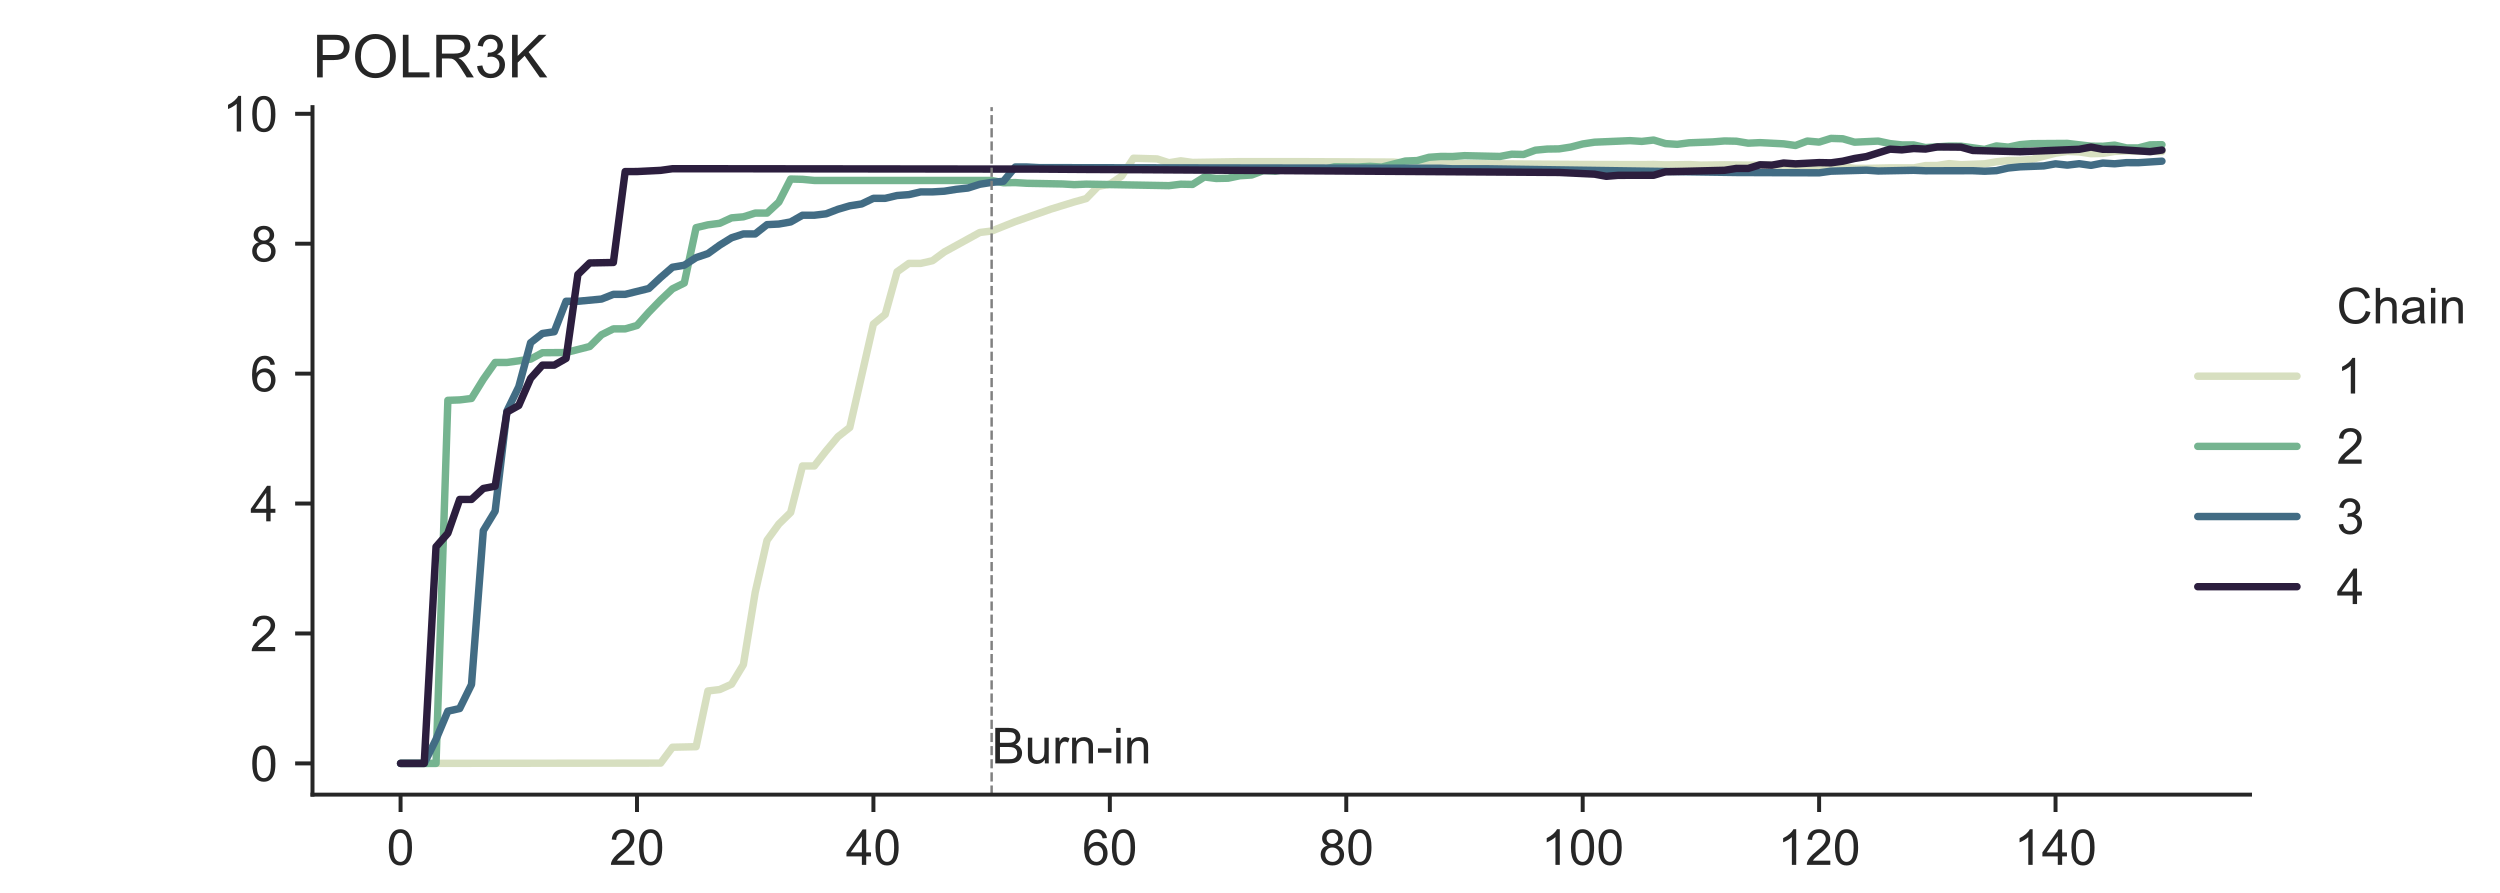 <?xml version="1.0" encoding="utf-8" standalone="no"?>
<!DOCTYPE svg PUBLIC "-//W3C//DTD SVG 1.1//EN"
  "http://www.w3.org/Graphics/SVG/1.1/DTD/svg11.dtd">
<!-- Created with matplotlib (https://matplotlib.org/) -->
<svg height="180pt" version="1.1" viewBox="0 0 504 180" width="504pt" xmlns="http://www.w3.org/2000/svg" xmlns:xlink="http://www.w3.org/1999/xlink">
 <defs>
  <style type="text/css">
*{stroke-linecap:butt;stroke-linejoin:round;}
  </style>
 </defs>
 <g id="figure_1">
  <g id="patch_1">
   <path d="M 0 180 
L 504 180 
L 504 0 
L 0 0 
z
" style="fill:#ffffff;"/>
  </g>
  <g id="axes_1">
   <g id="patch_2">
    <path d="M 63 160.2 
L 453.6 160.2 
L 453.6 21.6 
L 63 21.6 
z
" style="fill:#ffffff;"/>
   </g>
   <g id="matplotlib.axis_1">
    <g id="xtick_1">
     <g id="line2d_1">
      <defs>
       <path d="M 0 0 
L 0 3.5 
" id="ma7ba7f638b" style="stroke:#262626;stroke-width:0.8;"/>
      </defs>
      <g>
       <use style="fill:#262626;stroke:#262626;stroke-width:0.8;" x="80.755" xlink:href="#ma7ba7f638b" y="160.2"/>
      </g>
     </g>
     <g id="text_1">
      <!-- 0 -->
      <defs>
       <path d="M 4.156 35.297 
Q 4.156 48 6.766 55.734 
Q 9.375 63.484 14.516 67.672 
Q 19.672 71.875 27.484 71.875 
Q 33.25 71.875 37.594 69.547 
Q 41.938 67.234 44.766 62.859 
Q 47.609 58.5 49.219 52.219 
Q 50.828 45.953 50.828 35.297 
Q 50.828 22.703 48.234 14.969 
Q 45.656 7.234 40.5 3 
Q 35.359 -1.219 27.484 -1.219 
Q 17.141 -1.219 11.234 6.203 
Q 4.156 15.141 4.156 35.297 
z
M 13.188 35.297 
Q 13.188 17.672 17.312 11.828 
Q 21.438 6 27.484 6 
Q 33.547 6 37.672 11.859 
Q 41.797 17.719 41.797 35.297 
Q 41.797 52.984 37.672 58.781 
Q 33.547 64.594 27.391 64.594 
Q 21.344 64.594 17.719 59.469 
Q 13.188 52.938 13.188 35.297 
z
" id="ArialMT-48"/>
      </defs>
      <g style="fill:#262626;" transform="translate(77.974 174.358)scale(0.1 -0.1)">
       <use xlink:href="#ArialMT-48"/>
      </g>
     </g>
    </g>
    <g id="xtick_2">
     <g id="line2d_2">
      <g>
       <use style="fill:#262626;stroke:#262626;stroke-width:0.8;" x="128.418" xlink:href="#ma7ba7f638b" y="160.2"/>
      </g>
     </g>
     <g id="text_2">
      <!-- 20 -->
      <defs>
       <path d="M 50.344 8.453 
L 50.344 0 
L 3.031 0 
Q 2.938 3.172 4.047 6.109 
Q 5.859 10.938 9.828 15.625 
Q 13.812 20.312 21.344 26.469 
Q 33.016 36.031 37.109 41.625 
Q 41.219 47.219 41.219 52.203 
Q 41.219 57.422 37.469 61 
Q 33.734 64.594 27.734 64.594 
Q 21.391 64.594 17.578 60.781 
Q 13.766 56.984 13.719 50.25 
L 4.688 51.172 
Q 5.609 61.281 11.656 66.578 
Q 17.719 71.875 27.938 71.875 
Q 38.234 71.875 44.234 66.156 
Q 50.25 60.453 50.25 52 
Q 50.25 47.703 48.484 43.547 
Q 46.734 39.406 42.656 34.812 
Q 38.578 30.219 29.109 22.219 
Q 21.188 15.578 18.938 13.203 
Q 16.703 10.844 15.234 8.453 
z
" id="ArialMT-50"/>
      </defs>
      <g style="fill:#262626;" transform="translate(122.857 174.358)scale(0.1 -0.1)">
       <use xlink:href="#ArialMT-50"/>
       <use x="55.615" xlink:href="#ArialMT-48"/>
      </g>
     </g>
    </g>
    <g id="xtick_3">
     <g id="line2d_3">
      <g>
       <use style="fill:#262626;stroke:#262626;stroke-width:0.8;" x="176.081" xlink:href="#ma7ba7f638b" y="160.2"/>
      </g>
     </g>
     <g id="text_3">
      <!-- 40 -->
      <defs>
       <path d="M 32.328 0 
L 32.328 17.141 
L 1.266 17.141 
L 1.266 25.203 
L 33.938 71.578 
L 41.109 71.578 
L 41.109 25.203 
L 50.781 25.203 
L 50.781 17.141 
L 41.109 17.141 
L 41.109 0 
z
M 32.328 25.203 
L 32.328 57.469 
L 9.906 25.203 
z
" id="ArialMT-52"/>
      </defs>
      <g style="fill:#262626;" transform="translate(170.52 174.358)scale(0.1 -0.1)">
       <use xlink:href="#ArialMT-52"/>
       <use x="55.615" xlink:href="#ArialMT-48"/>
      </g>
     </g>
    </g>
    <g id="xtick_4">
     <g id="line2d_4">
      <g>
       <use style="fill:#262626;stroke:#262626;stroke-width:0.8;" x="223.744" xlink:href="#ma7ba7f638b" y="160.2"/>
      </g>
     </g>
     <g id="text_4">
      <!-- 60 -->
      <defs>
       <path d="M 49.75 54.047 
L 41.016 53.375 
Q 39.844 58.547 37.703 60.891 
Q 34.125 64.656 28.906 64.656 
Q 24.703 64.656 21.531 62.312 
Q 17.391 59.281 14.984 53.469 
Q 12.594 47.656 12.5 36.922 
Q 15.672 41.75 20.266 44.094 
Q 24.859 46.438 29.891 46.438 
Q 38.672 46.438 44.844 39.969 
Q 51.031 33.5 51.031 23.25 
Q 51.031 16.5 48.125 10.719 
Q 45.219 4.938 40.141 1.859 
Q 35.062 -1.219 28.609 -1.219 
Q 17.625 -1.219 10.688 6.859 
Q 3.766 14.938 3.766 33.5 
Q 3.766 54.25 11.422 63.672 
Q 18.109 71.875 29.438 71.875 
Q 37.891 71.875 43.281 67.141 
Q 48.688 62.406 49.75 54.047 
z
M 13.875 23.188 
Q 13.875 18.656 15.797 14.5 
Q 17.719 10.359 21.188 8.172 
Q 24.656 6 28.469 6 
Q 34.031 6 38.031 10.484 
Q 42.047 14.984 42.047 22.703 
Q 42.047 30.125 38.078 34.391 
Q 34.125 38.672 28.125 38.672 
Q 22.172 38.672 18.016 34.391 
Q 13.875 30.125 13.875 23.188 
z
" id="ArialMT-54"/>
      </defs>
      <g style="fill:#262626;" transform="translate(218.183 174.358)scale(0.1 -0.1)">
       <use xlink:href="#ArialMT-54"/>
       <use x="55.615" xlink:href="#ArialMT-48"/>
      </g>
     </g>
    </g>
    <g id="xtick_5">
     <g id="line2d_5">
      <g>
       <use style="fill:#262626;stroke:#262626;stroke-width:0.8;" x="271.407" xlink:href="#ma7ba7f638b" y="160.2"/>
      </g>
     </g>
     <g id="text_5">
      <!-- 80 -->
      <defs>
       <path d="M 17.672 38.812 
Q 12.203 40.828 9.562 44.531 
Q 6.938 48.25 6.938 53.422 
Q 6.938 61.234 12.547 66.547 
Q 18.172 71.875 27.484 71.875 
Q 36.859 71.875 42.578 66.422 
Q 48.297 60.984 48.297 53.172 
Q 48.297 48.188 45.672 44.5 
Q 43.062 40.828 37.75 38.812 
Q 44.344 36.672 47.781 31.875 
Q 51.219 27.094 51.219 20.453 
Q 51.219 11.281 44.719 5.031 
Q 38.234 -1.219 27.641 -1.219 
Q 17.047 -1.219 10.547 5.047 
Q 4.047 11.328 4.047 20.703 
Q 4.047 27.688 7.594 32.391 
Q 11.141 37.109 17.672 38.812 
z
M 15.922 53.719 
Q 15.922 48.641 19.188 45.406 
Q 22.469 42.188 27.688 42.188 
Q 32.766 42.188 36.016 45.375 
Q 39.266 48.578 39.266 53.219 
Q 39.266 58.062 35.906 61.359 
Q 32.562 64.656 27.594 64.656 
Q 22.562 64.656 19.234 61.422 
Q 15.922 58.203 15.922 53.719 
z
M 13.094 20.656 
Q 13.094 16.891 14.875 13.375 
Q 16.656 9.859 20.172 7.922 
Q 23.688 6 27.734 6 
Q 34.031 6 38.125 10.047 
Q 42.234 14.109 42.234 20.359 
Q 42.234 26.703 38.016 30.859 
Q 33.797 35.016 27.438 35.016 
Q 21.234 35.016 17.156 30.906 
Q 13.094 26.812 13.094 20.656 
z
" id="ArialMT-56"/>
      </defs>
      <g style="fill:#262626;" transform="translate(265.846 174.358)scale(0.1 -0.1)">
       <use xlink:href="#ArialMT-56"/>
       <use x="55.615" xlink:href="#ArialMT-48"/>
      </g>
     </g>
    </g>
    <g id="xtick_6">
     <g id="line2d_6">
      <g>
       <use style="fill:#262626;stroke:#262626;stroke-width:0.8;" x="319.071" xlink:href="#ma7ba7f638b" y="160.2"/>
      </g>
     </g>
     <g id="text_6">
      <!-- 100 -->
      <defs>
       <path d="M 37.25 0 
L 28.469 0 
L 28.469 56 
Q 25.297 52.984 20.141 49.953 
Q 14.984 46.922 10.891 45.406 
L 10.891 53.906 
Q 18.266 57.375 23.781 62.297 
Q 29.297 67.234 31.594 71.875 
L 37.25 71.875 
z
" id="ArialMT-49"/>
      </defs>
      <g style="fill:#262626;" transform="translate(310.729 174.358)scale(0.1 -0.1)">
       <use xlink:href="#ArialMT-49"/>
       <use x="55.615" xlink:href="#ArialMT-48"/>
       <use x="111.23" xlink:href="#ArialMT-48"/>
      </g>
     </g>
    </g>
    <g id="xtick_7">
     <g id="line2d_7">
      <g>
       <use style="fill:#262626;stroke:#262626;stroke-width:0.8;" x="366.734" xlink:href="#ma7ba7f638b" y="160.2"/>
      </g>
     </g>
     <g id="text_7">
      <!-- 120 -->
      <g style="fill:#262626;" transform="translate(358.392 174.358)scale(0.1 -0.1)">
       <use xlink:href="#ArialMT-49"/>
       <use x="55.615" xlink:href="#ArialMT-50"/>
       <use x="111.23" xlink:href="#ArialMT-48"/>
      </g>
     </g>
    </g>
    <g id="xtick_8">
     <g id="line2d_8">
      <g>
       <use style="fill:#262626;stroke:#262626;stroke-width:0.8;" x="414.397" xlink:href="#ma7ba7f638b" y="160.2"/>
      </g>
     </g>
     <g id="text_8">
      <!-- 140 -->
      <g style="fill:#262626;" transform="translate(406.056 174.358)scale(0.1 -0.1)">
       <use xlink:href="#ArialMT-49"/>
       <use x="55.615" xlink:href="#ArialMT-52"/>
       <use x="111.23" xlink:href="#ArialMT-48"/>
      </g>
     </g>
    </g>
   </g>
   <g id="matplotlib.axis_2">
    <g id="ytick_1">
     <g id="line2d_9">
      <defs>
       <path d="M 0 0 
L -3.5 0 
" id="m9445354edd" style="stroke:#262626;stroke-width:0.8;"/>
      </defs>
      <g>
       <use style="fill:#262626;stroke:#262626;stroke-width:0.8;" x="63" xlink:href="#m9445354edd" y="153.9"/>
      </g>
     </g>
     <g id="text_9">
      <!-- 0 -->
      <g style="fill:#262626;" transform="translate(50.439 157.479)scale(0.1 -0.1)">
       <use xlink:href="#ArialMT-48"/>
      </g>
     </g>
    </g>
    <g id="ytick_2">
     <g id="line2d_10">
      <g>
       <use style="fill:#262626;stroke:#262626;stroke-width:0.8;" x="63" xlink:href="#m9445354edd" y="127.708"/>
      </g>
     </g>
     <g id="text_10">
      <!-- 2 -->
      <g style="fill:#262626;" transform="translate(50.439 131.287)scale(0.1 -0.1)">
       <use xlink:href="#ArialMT-50"/>
      </g>
     </g>
    </g>
    <g id="ytick_3">
     <g id="line2d_11">
      <g>
       <use style="fill:#262626;stroke:#262626;stroke-width:0.8;" x="63" xlink:href="#m9445354edd" y="101.516"/>
      </g>
     </g>
     <g id="text_11">
      <!-- 4 -->
      <g style="fill:#262626;" transform="translate(50.439 105.095)scale(0.1 -0.1)">
       <use xlink:href="#ArialMT-52"/>
      </g>
     </g>
    </g>
    <g id="ytick_4">
     <g id="line2d_12">
      <g>
       <use style="fill:#262626;stroke:#262626;stroke-width:0.8;" x="63" xlink:href="#m9445354edd" y="75.325"/>
      </g>
     </g>
     <g id="text_12">
      <!-- 6 -->
      <g style="fill:#262626;" transform="translate(50.439 78.903)scale(0.1 -0.1)">
       <use xlink:href="#ArialMT-54"/>
      </g>
     </g>
    </g>
    <g id="ytick_5">
     <g id="line2d_13">
      <g>
       <use style="fill:#262626;stroke:#262626;stroke-width:0.8;" x="63" xlink:href="#m9445354edd" y="49.133"/>
      </g>
     </g>
     <g id="text_13">
      <!-- 8 -->
      <g style="fill:#262626;" transform="translate(50.439 52.712)scale(0.1 -0.1)">
       <use xlink:href="#ArialMT-56"/>
      </g>
     </g>
    </g>
    <g id="ytick_6">
     <g id="line2d_14">
      <g>
       <use style="fill:#262626;stroke:#262626;stroke-width:0.8;" x="63" xlink:href="#m9445354edd" y="22.941"/>
      </g>
     </g>
     <g id="text_14">
      <!-- 10 -->
      <g style="fill:#262626;" transform="translate(44.878 26.52)scale(0.1 -0.1)">
       <use xlink:href="#ArialMT-49"/>
       <use x="55.615" xlink:href="#ArialMT-48"/>
      </g>
     </g>
    </g>
   </g>
   <g id="line2d_15">
    <path clip-path="url(#pa6ee4de908)" d="M 80.755 153.9 
L 133.184 153.841 
L 135.567 150.644 
L 140.334 150.534 
L 142.717 139.302 
L 145.1 139.01 
L 147.483 137.934 
L 149.866 133.989 
L 152.249 119.411 
L 154.633 108.931 
L 157.016 105.647 
L 159.399 103.313 
L 161.782 93.938 
L 164.165 93.938 
L 166.548 90.889 
L 168.931 88.041 
L 171.315 86.176 
L 176.081 65.32 
L 178.464 63.381 
L 180.847 54.798 
L 183.23 53.103 
L 185.614 53.103 
L 187.997 52.555 
L 190.38 50.797 
L 197.529 46.869 
L 199.913 46.575 
L 204.679 44.676 
L 211.828 42.167 
L 216.595 40.698 
L 218.978 40.033 
L 221.361 37.586 
L 223.744 37.134 
L 226.127 35.499 
L 228.51 31.9 
L 233.277 32.038 
L 235.66 32.813 
L 238.043 32.42 
L 240.426 32.748 
L 249.959 32.585 
L 261.875 32.587 
L 280.94 32.67 
L 283.323 32.893 
L 319.071 33.154 
L 330.986 33.187 
L 333.37 33.157 
L 335.753 33.24 
L 340.519 33.173 
L 342.902 33.286 
L 347.669 33.226 
L 352.435 33.284 
L 359.584 33.277 
L 371.5 33.644 
L 373.883 33.929 
L 376.266 33.942 
L 381.033 33.838 
L 385.799 33.845 
L 388.182 33.384 
L 390.565 33.361 
L 392.949 32.984 
L 395.332 33.203 
L 400.098 33.026 
L 402.481 32.614 
L 404.864 32.366 
L 407.248 32.331 
L 409.631 32.124 
L 414.397 30.885 
L 416.78 30.526 
L 419.163 30.628 
L 421.546 30.984 
L 423.93 30.925 
L 426.313 30.528 
L 428.696 30.434 
L 435.845 30.559 
L 435.845 30.559 
" style="fill:none;stroke:#d7dfc0;stroke-linecap:round;stroke-width:1.5;"/>
   </g>
   <g id="line2d_16">
    <path clip-path="url(#pa6ee4de908)" d="M 80.755 153.9 
L 87.904 153.9 
L 90.287 80.709 
L 92.67 80.621 
L 95.054 80.327 
L 97.437 76.462 
L 99.82 73.074 
L 102.203 73.074 
L 106.969 72.4 
L 109.352 71.108 
L 114.119 71.068 
L 118.885 69.853 
L 121.268 67.485 
L 123.651 66.302 
L 126.035 66.302 
L 128.418 65.615 
L 130.801 62.937 
L 133.184 60.482 
L 135.567 58.229 
L 137.95 57.051 
L 140.334 45.898 
L 142.717 45.326 
L 145.1 45.017 
L 147.483 43.921 
L 149.866 43.712 
L 152.249 42.957 
L 154.633 42.957 
L 157.016 40.745 
L 159.399 36.093 
L 161.782 36.155 
L 164.165 36.379 
L 199.913 36.384 
L 202.296 36.844 
L 204.679 36.81 
L 207.062 36.952 
L 214.212 37.087 
L 216.595 37.225 
L 218.978 37.12 
L 235.66 37.43 
L 238.043 37.134 
L 240.426 37.178 
L 242.809 35.678 
L 245.193 35.981 
L 247.576 35.928 
L 249.959 35.428 
L 252.342 35.28 
L 254.725 34.377 
L 257.108 34.504 
L 259.492 34.068 
L 264.258 34.066 
L 266.641 34.226 
L 269.024 33.621 
L 273.791 33.665 
L 276.174 33.533 
L 278.557 33.684 
L 283.323 32.466 
L 285.706 32.37 
L 288.09 31.708 
L 290.473 31.541 
L 292.856 31.554 
L 295.239 31.381 
L 302.388 31.542 
L 304.772 31.087 
L 307.155 31.141 
L 309.538 30.276 
L 311.921 30.05 
L 314.304 30.013 
L 316.687 29.642 
L 319.071 29.024 
L 321.454 28.665 
L 326.22 28.46 
L 328.603 28.352 
L 330.986 28.506 
L 333.37 28.234 
L 335.753 28.948 
L 338.136 29.099 
L 340.519 28.789 
L 345.285 28.608 
L 347.669 28.416 
L 350.052 28.468 
L 352.435 28.864 
L 354.818 28.753 
L 359.584 28.997 
L 361.967 29.329 
L 364.351 28.434 
L 366.734 28.646 
L 369.117 27.9 
L 371.5 27.976 
L 373.883 28.665 
L 378.65 28.443 
L 381.033 28.952 
L 383.416 29.211 
L 385.799 29.219 
L 388.182 29.749 
L 392.949 29.451 
L 395.332 29.471 
L 400.098 30.124 
L 402.481 29.418 
L 404.864 29.663 
L 407.248 29.163 
L 409.631 28.96 
L 416.78 28.911 
L 421.546 29.471 
L 423.93 29.493 
L 426.313 29.258 
L 428.696 29.817 
L 431.079 29.823 
L 433.462 29.202 
L 435.845 29.168 
L 435.845 29.168 
" style="fill:none;stroke:#75b490;stroke-linecap:round;stroke-width:1.5;"/>
   </g>
   <g id="line2d_17">
    <path clip-path="url(#pa6ee4de908)" d="M 80.755 153.9 
L 85.521 153.9 
L 87.904 149.053 
L 90.287 143.372 
L 92.67 142.84 
L 95.054 137.997 
L 97.437 106.975 
L 99.82 103.047 
L 102.203 82.857 
L 104.586 77.965 
L 106.969 69.093 
L 109.352 67.229 
L 111.736 66.878 
L 114.119 60.737 
L 116.502 60.737 
L 121.268 60.288 
L 123.651 59.34 
L 126.035 59.34 
L 130.801 58.16 
L 133.184 55.936 
L 135.567 53.874 
L 137.95 53.469 
L 140.334 51.932 
L 142.717 51.128 
L 145.1 49.414 
L 147.483 47.937 
L 149.866 47.16 
L 152.249 47.16 
L 154.633 45.286 
L 157.016 45.167 
L 159.399 44.743 
L 161.782 43.388 
L 164.165 43.388 
L 166.548 43.104 
L 168.931 42.19 
L 171.315 41.492 
L 173.698 41.117 
L 176.081 39.981 
L 178.464 39.981 
L 180.847 39.417 
L 183.23 39.236 
L 185.614 38.685 
L 187.997 38.685 
L 190.38 38.545 
L 192.763 38.168 
L 195.146 37.906 
L 197.529 37.146 
L 199.913 36.771 
L 202.296 36.544 
L 204.679 33.67 
L 207.062 33.669 
L 209.445 33.795 
L 290.473 33.923 
L 292.856 34.031 
L 300.005 34.031 
L 345.285 34.709 
L 350.052 34.779 
L 366.734 34.841 
L 369.117 34.512 
L 376.266 34.304 
L 378.65 34.474 
L 385.799 34.33 
L 388.182 34.43 
L 397.715 34.413 
L 400.098 34.519 
L 402.481 34.402 
L 404.864 33.871 
L 407.248 33.633 
L 412.014 33.448 
L 414.397 33.027 
L 416.78 33.29 
L 419.163 33.003 
L 421.546 33.335 
L 423.93 32.873 
L 426.313 33.02 
L 428.696 32.786 
L 431.079 32.8 
L 435.845 32.491 
L 435.845 32.491 
" style="fill:none;stroke:#426c84;stroke-linecap:round;stroke-width:1.5;"/>
   </g>
   <g id="line2d_18">
    <path clip-path="url(#pa6ee4de908)" d="M 80.755 153.9 
L 85.521 153.9 
L 87.904 110.222 
L 90.287 107.507 
L 92.67 100.686 
L 95.054 100.686 
L 97.437 98.477 
L 99.82 98.015 
L 102.203 83.073 
L 104.586 81.747 
L 106.969 76.279 
L 109.352 73.613 
L 111.736 73.613 
L 114.119 72.257 
L 116.502 55.337 
L 118.885 53.011 
L 123.651 52.916 
L 126.035 34.589 
L 128.418 34.584 
L 133.184 34.345 
L 135.567 34.016 
L 140.334 34.013 
L 209.445 34.093 
L 218.978 34.161 
L 230.894 34.218 
L 314.304 34.769 
L 321.454 35.11 
L 323.837 35.543 
L 326.22 35.346 
L 333.37 35.333 
L 335.753 34.635 
L 347.669 34.329 
L 350.052 33.953 
L 352.435 33.959 
L 354.818 33.219 
L 357.201 33.298 
L 359.584 32.863 
L 361.967 33.035 
L 366.734 32.78 
L 369.117 32.825 
L 371.5 32.496 
L 373.883 31.948 
L 376.266 31.568 
L 381.033 30.071 
L 383.416 30.213 
L 385.799 29.944 
L 388.182 30.052 
L 390.565 29.621 
L 395.332 29.667 
L 397.715 30.333 
L 407.248 30.592 
L 419.163 30.096 
L 421.546 29.649 
L 423.93 30.1 
L 426.313 30.105 
L 433.462 30.572 
L 435.845 30.252 
L 435.845 30.252 
" style="fill:none;stroke:#2c1e3e;stroke-linecap:round;stroke-width:1.5;"/>
   </g>
   <g id="line2d_19"/>
   <g id="line2d_20"/>
   <g id="line2d_21"/>
   <g id="line2d_22"/>
   <g id="line2d_23"/>
   <g id="line2d_24">
    <path clip-path="url(#pa6ee4de908)" d="M 199.913 160.2 
L 199.913 21.6 
" style="fill:none;stroke:#808080;stroke-dasharray:1.85,0.8;stroke-dashoffset:0;stroke-width:0.5;"/>
   </g>
   <g id="patch_3">
    <path d="M 63 160.2 
L 63 21.6 
" style="fill:none;stroke:#262626;stroke-linecap:square;stroke-linejoin:miter;stroke-width:0.8;"/>
   </g>
   <g id="patch_4">
    <path d="M 63 160.2 
L 453.6 160.2 
" style="fill:none;stroke:#262626;stroke-linecap:square;stroke-linejoin:miter;stroke-width:0.8;"/>
   </g>
   <g id="text_15">
    <!-- Burn-in -->
    <defs>
     <path d="M 7.328 0 
L 7.328 71.578 
L 34.188 71.578 
Q 42.391 71.578 47.344 69.406 
Q 52.297 67.234 55.094 62.719 
Q 57.906 58.203 57.906 53.266 
Q 57.906 48.688 55.422 44.625 
Q 52.938 40.578 47.906 38.094 
Q 54.391 36.188 57.875 31.594 
Q 61.375 27 61.375 20.75 
Q 61.375 15.719 59.25 11.391 
Q 57.125 7.078 54 4.734 
Q 50.875 2.391 46.156 1.188 
Q 41.453 0 34.625 0 
z
M 16.797 41.5 
L 32.281 41.5 
Q 38.578 41.5 41.312 42.328 
Q 44.922 43.406 46.75 45.891 
Q 48.578 48.391 48.578 52.156 
Q 48.578 55.719 46.875 58.422 
Q 45.172 61.141 41.984 62.141 
Q 38.812 63.141 31.109 63.141 
L 16.797 63.141 
z
M 16.797 8.453 
L 34.625 8.453 
Q 39.203 8.453 41.062 8.797 
Q 44.344 9.375 46.531 10.734 
Q 48.734 12.109 50.141 14.719 
Q 51.562 17.328 51.562 20.75 
Q 51.562 24.75 49.516 27.703 
Q 47.469 30.672 43.828 31.859 
Q 40.188 33.062 33.344 33.062 
L 16.797 33.062 
z
" id="ArialMT-66"/>
     <path d="M 40.578 0 
L 40.578 7.625 
Q 34.516 -1.172 24.125 -1.172 
Q 19.531 -1.172 15.547 0.578 
Q 11.578 2.344 9.641 5 
Q 7.719 7.672 6.938 11.531 
Q 6.391 14.109 6.391 19.734 
L 6.391 51.859 
L 15.188 51.859 
L 15.188 23.094 
Q 15.188 16.219 15.719 13.812 
Q 16.547 10.359 19.234 8.375 
Q 21.922 6.391 25.875 6.391 
Q 29.828 6.391 33.297 8.422 
Q 36.766 10.453 38.203 13.938 
Q 39.656 17.438 39.656 24.078 
L 39.656 51.859 
L 48.438 51.859 
L 48.438 0 
z
" id="ArialMT-117"/>
     <path d="M 6.5 0 
L 6.5 51.859 
L 14.406 51.859 
L 14.406 44 
Q 17.438 49.516 20 51.266 
Q 22.562 53.031 25.641 53.031 
Q 30.078 53.031 34.672 50.203 
L 31.641 42.047 
Q 28.422 43.953 25.203 43.953 
Q 22.312 43.953 20.016 42.219 
Q 17.719 40.484 16.75 37.406 
Q 15.281 32.719 15.281 27.156 
L 15.281 0 
z
" id="ArialMT-114"/>
     <path d="M 6.594 0 
L 6.594 51.859 
L 14.5 51.859 
L 14.5 44.484 
Q 20.219 53.031 31 53.031 
Q 35.688 53.031 39.625 51.344 
Q 43.562 49.656 45.516 46.922 
Q 47.469 44.188 48.25 40.438 
Q 48.734 37.984 48.734 31.891 
L 48.734 0 
L 39.938 0 
L 39.938 31.547 
Q 39.938 36.922 38.906 39.578 
Q 37.891 42.234 35.281 43.812 
Q 32.672 45.406 29.156 45.406 
Q 23.531 45.406 19.453 41.844 
Q 15.375 38.281 15.375 28.328 
L 15.375 0 
z
" id="ArialMT-110"/>
     <path d="M 3.172 21.484 
L 3.172 30.328 
L 30.172 30.328 
L 30.172 21.484 
z
" id="ArialMT-45"/>
     <path d="M 6.641 61.469 
L 6.641 71.578 
L 15.438 71.578 
L 15.438 61.469 
z
M 6.641 0 
L 6.641 51.859 
L 15.438 51.859 
L 15.438 0 
z
" id="ArialMT-105"/>
    </defs>
    <g style="fill:#262626;" transform="translate(199.913 153.9)scale(0.1 -0.1)">
     <use xlink:href="#ArialMT-66"/>
     <use x="66.699" xlink:href="#ArialMT-117"/>
     <use x="122.314" xlink:href="#ArialMT-114"/>
     <use x="155.615" xlink:href="#ArialMT-110"/>
     <use x="211.23" xlink:href="#ArialMT-45"/>
     <use x="244.531" xlink:href="#ArialMT-105"/>
     <use x="266.748" xlink:href="#ArialMT-110"/>
    </g>
   </g>
   <g id="text_16">
    <!-- POLR3K -->
    <defs>
     <path d="M 7.719 0 
L 7.719 71.578 
L 34.719 71.578 
Q 41.844 71.578 45.609 70.906 
Q 50.875 70.016 54.438 67.547 
Q 58.016 65.094 60.188 60.641 
Q 62.359 56.203 62.359 50.875 
Q 62.359 41.75 56.547 35.422 
Q 50.734 29.109 35.547 29.109 
L 17.188 29.109 
L 17.188 0 
z
M 17.188 37.547 
L 35.688 37.547 
Q 44.875 37.547 48.734 40.969 
Q 52.594 44.391 52.594 50.594 
Q 52.594 55.078 50.312 58.266 
Q 48.047 61.469 44.344 62.5 
Q 41.938 63.141 35.5 63.141 
L 17.188 63.141 
z
" id="ArialMT-80"/>
     <path d="M 4.828 34.859 
Q 4.828 52.688 14.391 62.766 
Q 23.969 72.859 39.109 72.859 
Q 49.031 72.859 56.984 68.109 
Q 64.938 63.375 69.109 54.906 
Q 73.297 46.438 73.297 35.688 
Q 73.297 24.812 68.891 16.219 
Q 64.5 7.625 56.438 3.203 
Q 48.391 -1.219 39.062 -1.219 
Q 28.953 -1.219 20.984 3.656 
Q 13.031 8.547 8.922 16.984 
Q 4.828 25.438 4.828 34.859 
z
M 14.594 34.719 
Q 14.594 21.781 21.547 14.328 
Q 28.516 6.891 39.016 6.891 
Q 49.703 6.891 56.609 14.406 
Q 63.531 21.922 63.531 35.75 
Q 63.531 44.484 60.578 51 
Q 57.625 57.516 51.922 61.109 
Q 46.234 64.703 39.156 64.703 
Q 29.109 64.703 21.844 57.781 
Q 14.594 50.875 14.594 34.719 
z
" id="ArialMT-79"/>
     <path d="M 7.328 0 
L 7.328 71.578 
L 16.797 71.578 
L 16.797 8.453 
L 52.047 8.453 
L 52.047 0 
z
" id="ArialMT-76"/>
     <path d="M 7.859 0 
L 7.859 71.578 
L 39.594 71.578 
Q 49.172 71.578 54.141 69.641 
Q 59.125 67.719 62.109 62.828 
Q 65.094 57.953 65.094 52.047 
Q 65.094 44.438 60.156 39.203 
Q 55.219 33.984 44.922 32.562 
Q 48.688 30.766 50.641 29 
Q 54.781 25.203 58.5 19.484 
L 70.953 0 
L 59.031 0 
L 49.562 14.891 
Q 45.406 21.344 42.719 24.75 
Q 40.047 28.172 37.922 29.531 
Q 35.797 30.906 33.594 31.453 
Q 31.984 31.781 28.328 31.781 
L 17.328 31.781 
L 17.328 0 
z
M 17.328 39.984 
L 37.703 39.984 
Q 44.188 39.984 47.844 41.328 
Q 51.516 42.672 53.422 45.625 
Q 55.328 48.578 55.328 52.047 
Q 55.328 57.125 51.641 60.391 
Q 47.953 63.672 39.984 63.672 
L 17.328 63.672 
z
" id="ArialMT-82"/>
     <path d="M 4.203 18.891 
L 12.984 20.062 
Q 14.5 12.594 18.141 9.297 
Q 21.781 6 27 6 
Q 33.203 6 37.469 10.297 
Q 41.75 14.594 41.75 20.953 
Q 41.75 27 37.797 30.922 
Q 33.844 34.859 27.734 34.859 
Q 25.25 34.859 21.531 33.891 
L 22.516 41.609 
Q 23.391 41.5 23.922 41.5 
Q 29.547 41.5 34.031 44.422 
Q 38.531 47.359 38.531 53.469 
Q 38.531 58.297 35.25 61.469 
Q 31.984 64.656 26.812 64.656 
Q 21.688 64.656 18.266 61.422 
Q 14.844 58.203 13.875 51.766 
L 5.078 53.328 
Q 6.688 62.156 12.391 67.016 
Q 18.109 71.875 26.609 71.875 
Q 32.469 71.875 37.391 69.359 
Q 42.328 66.844 44.938 62.5 
Q 47.562 58.156 47.562 53.266 
Q 47.562 48.641 45.062 44.828 
Q 42.578 41.016 37.703 38.766 
Q 44.047 37.312 47.562 32.688 
Q 51.078 28.078 51.078 21.141 
Q 51.078 11.766 44.234 5.25 
Q 37.406 -1.266 26.953 -1.266 
Q 17.531 -1.266 11.297 4.344 
Q 5.078 9.969 4.203 18.891 
z
" id="ArialMT-51"/>
     <path d="M 7.328 0 
L 7.328 71.578 
L 16.797 71.578 
L 16.797 36.078 
L 52.344 71.578 
L 65.188 71.578 
L 35.156 42.578 
L 66.5 0 
L 54 0 
L 28.516 36.234 
L 16.797 24.812 
L 16.797 0 
z
" id="ArialMT-75"/>
    </defs>
    <g style="fill:#262626;" transform="translate(63 15.6)scale(0.12 -0.12)">
     <use xlink:href="#ArialMT-80"/>
     <use x="66.699" xlink:href="#ArialMT-79"/>
     <use x="144.482" xlink:href="#ArialMT-76"/>
     <use x="200.098" xlink:href="#ArialMT-82"/>
     <use x="272.314" xlink:href="#ArialMT-51"/>
     <use x="327.93" xlink:href="#ArialMT-75"/>
    </g>
   </g>
   <g id="legend_1">
    <g id="line2d_25">
     <path d="M 443.07 61.695 
L 463.07 61.695 
" style="fill:none;"/>
    </g>
    <g id="line2d_26"/>
    <g id="text_17">
     <!-- Chain -->
     <defs>
      <path d="M 58.797 25.094 
L 68.266 22.703 
Q 65.281 11.031 57.547 4.906 
Q 49.812 -1.219 38.625 -1.219 
Q 27.047 -1.219 19.797 3.484 
Q 12.547 8.203 8.766 17.141 
Q 4.984 26.078 4.984 36.328 
Q 4.984 47.516 9.25 55.828 
Q 13.531 64.156 21.406 68.469 
Q 29.297 72.797 38.766 72.797 
Q 49.516 72.797 56.828 67.328 
Q 64.156 61.859 67.047 51.953 
L 57.719 49.75 
Q 55.219 57.562 50.484 61.125 
Q 45.75 64.703 38.578 64.703 
Q 30.328 64.703 24.781 60.734 
Q 19.234 56.781 16.984 50.109 
Q 14.75 43.453 14.75 36.375 
Q 14.75 27.25 17.406 20.438 
Q 20.062 13.625 25.672 10.25 
Q 31.297 6.891 37.844 6.891 
Q 45.797 6.891 51.312 11.469 
Q 56.844 16.062 58.797 25.094 
z
" id="ArialMT-67"/>
      <path d="M 6.594 0 
L 6.594 71.578 
L 15.375 71.578 
L 15.375 45.906 
Q 21.531 53.031 30.906 53.031 
Q 36.672 53.031 40.922 50.75 
Q 45.172 48.484 47 44.484 
Q 48.828 40.484 48.828 32.859 
L 48.828 0 
L 40.047 0 
L 40.047 32.859 
Q 40.047 39.453 37.188 42.453 
Q 34.328 45.453 29.109 45.453 
Q 25.203 45.453 21.75 43.422 
Q 18.312 41.406 16.844 37.938 
Q 15.375 34.469 15.375 28.375 
L 15.375 0 
z
" id="ArialMT-104"/>
      <path d="M 40.438 6.391 
Q 35.547 2.25 31.031 0.531 
Q 26.516 -1.172 21.344 -1.172 
Q 12.797 -1.172 8.203 3 
Q 3.609 7.172 3.609 13.672 
Q 3.609 17.484 5.344 20.625 
Q 7.078 23.781 9.891 25.688 
Q 12.703 27.594 16.219 28.562 
Q 18.797 29.25 24.031 29.891 
Q 34.672 31.156 39.703 32.906 
Q 39.75 34.719 39.75 35.203 
Q 39.75 40.578 37.25 42.781 
Q 33.891 45.75 27.25 45.75 
Q 21.047 45.75 18.094 43.578 
Q 15.141 41.406 13.719 35.891 
L 5.125 37.062 
Q 6.297 42.578 8.984 45.969 
Q 11.672 49.359 16.75 51.188 
Q 21.828 53.031 28.516 53.031 
Q 35.156 53.031 39.297 51.469 
Q 43.453 49.906 45.406 47.531 
Q 47.359 45.172 48.141 41.547 
Q 48.578 39.312 48.578 33.453 
L 48.578 21.734 
Q 48.578 9.469 49.141 6.219 
Q 49.703 2.984 51.375 0 
L 42.188 0 
Q 40.828 2.734 40.438 6.391 
z
M 39.703 26.031 
Q 34.906 24.078 25.344 22.703 
Q 19.922 21.922 17.672 20.938 
Q 15.438 19.969 14.203 18.094 
Q 12.984 16.219 12.984 13.922 
Q 12.984 10.406 15.641 8.062 
Q 18.312 5.719 23.438 5.719 
Q 28.516 5.719 32.469 7.938 
Q 36.422 10.156 38.281 14.016 
Q 39.703 17 39.703 22.797 
z
" id="ArialMT-97"/>
     </defs>
     <g style="fill:#262626;" transform="translate(471.07 65.195)scale(0.1 -0.1)">
      <use xlink:href="#ArialMT-67"/>
      <use x="72.217" xlink:href="#ArialMT-104"/>
      <use x="127.832" xlink:href="#ArialMT-97"/>
      <use x="183.447" xlink:href="#ArialMT-105"/>
      <use x="205.664" xlink:href="#ArialMT-110"/>
     </g>
    </g>
    <g id="line2d_27">
     <path d="M 443.07 75.84 
L 463.07 75.84 
" style="fill:none;stroke:#d7dfc0;stroke-linecap:round;stroke-width:1.5;"/>
    </g>
    <g id="line2d_28"/>
    <g id="text_18">
     <!-- 1 -->
     <g style="fill:#262626;" transform="translate(471.07 79.34)scale(0.1 -0.1)">
      <use xlink:href="#ArialMT-49"/>
     </g>
    </g>
    <g id="line2d_29">
     <path d="M 443.07 89.985 
L 463.07 89.985 
" style="fill:none;stroke:#75b490;stroke-linecap:round;stroke-width:1.5;"/>
    </g>
    <g id="line2d_30"/>
    <g id="text_19">
     <!-- 2 -->
     <g style="fill:#262626;" transform="translate(471.07 93.485)scale(0.1 -0.1)">
      <use xlink:href="#ArialMT-50"/>
     </g>
    </g>
    <g id="line2d_31">
     <path d="M 443.07 104.13 
L 463.07 104.13 
" style="fill:none;stroke:#426c84;stroke-linecap:round;stroke-width:1.5;"/>
    </g>
    <g id="line2d_32"/>
    <g id="text_20">
     <!-- 3 -->
     <g style="fill:#262626;" transform="translate(471.07 107.63)scale(0.1 -0.1)">
      <use xlink:href="#ArialMT-51"/>
     </g>
    </g>
    <g id="line2d_33">
     <path d="M 443.07 118.276 
L 463.07 118.276 
" style="fill:none;stroke:#2c1e3e;stroke-linecap:round;stroke-width:1.5;"/>
    </g>
    <g id="line2d_34"/>
    <g id="text_21">
     <!-- 4 -->
     <g style="fill:#262626;" transform="translate(471.07 121.776)scale(0.1 -0.1)">
      <use xlink:href="#ArialMT-52"/>
     </g>
    </g>
   </g>
  </g>
 </g>
 <defs>
  <clipPath id="pa6ee4de908">
   <rect height="138.6" width="390.6" x="63" y="21.6"/>
  </clipPath>
 </defs>
</svg>
